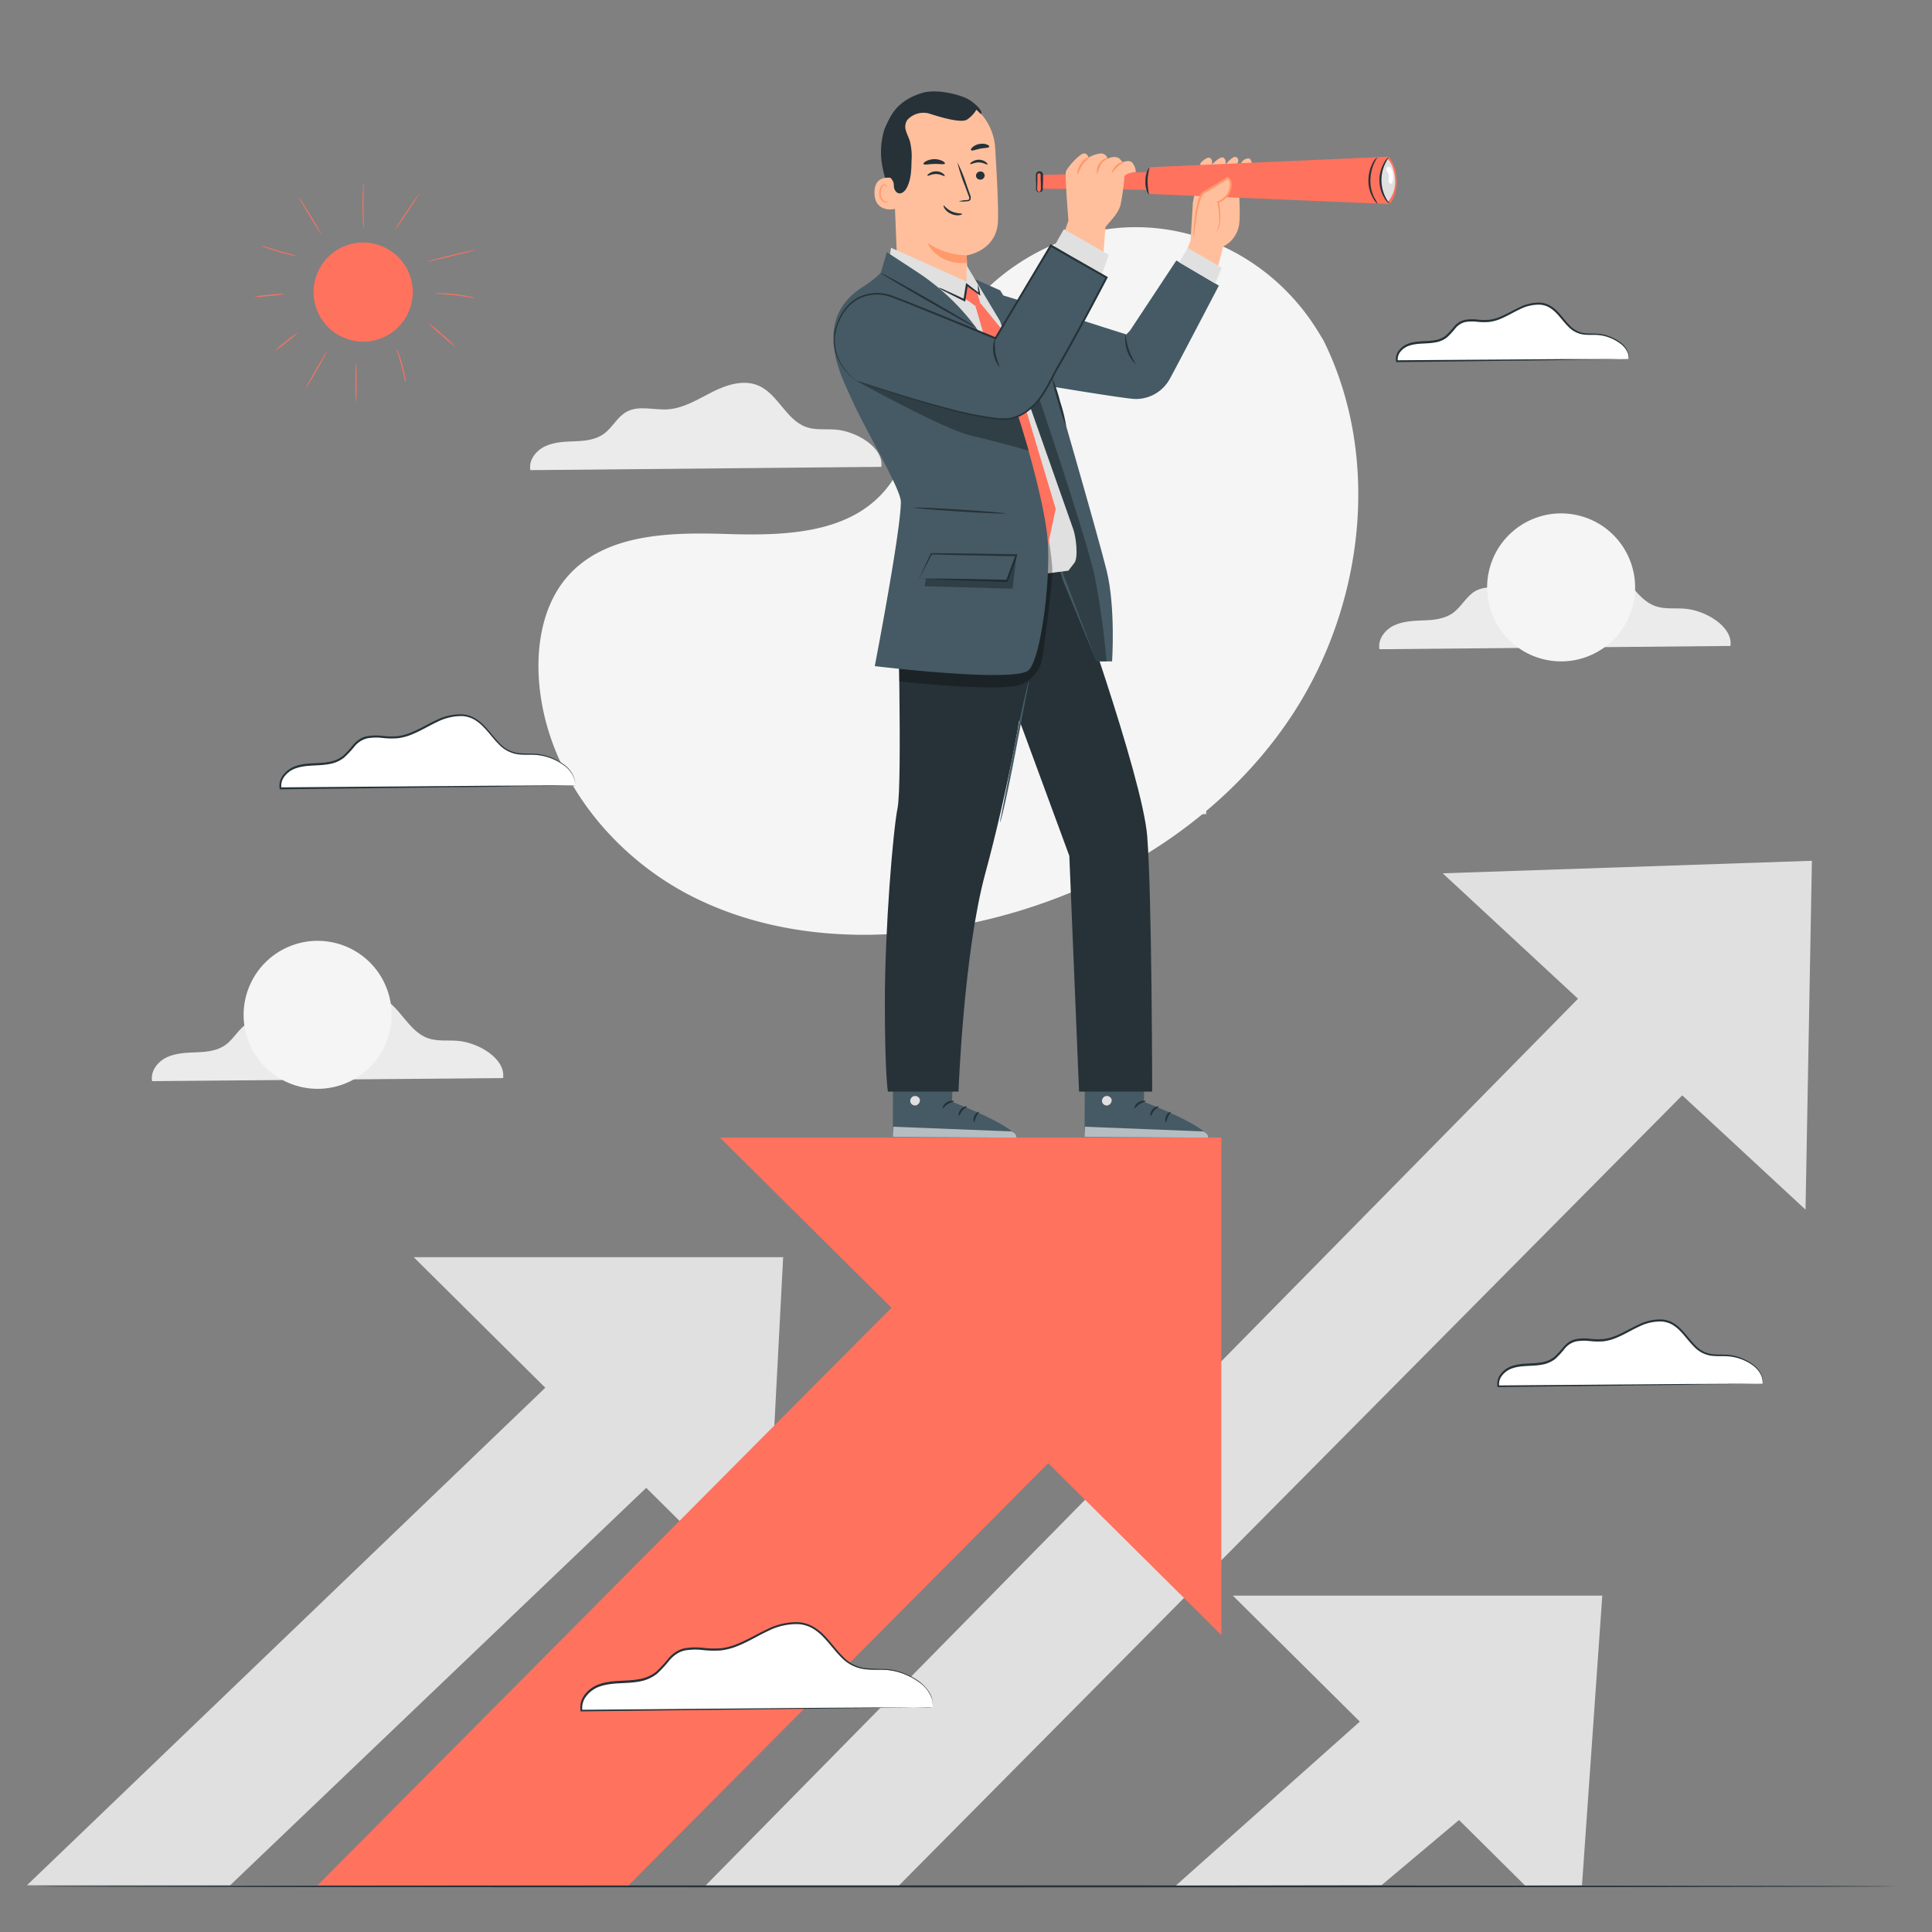 <svg xmlns="http://www.w3.org/2000/svg" viewBox="0 0 500 500"><rect x="0" y="0" width="500" height="500" fill="#808080" stroke="none"/><g id="background-complete"><path d="M447.84,167.17c.69-5-6.43-9.21-11.79-9.64-2.55-.2-5.2.19-7.62-.66-5.24-1.82-7.34-8.59-12.45-10.75-3.82-1.61-8.23-.18-11.93,1.69s-7.37,4.21-11.51,4.48c-3.6.23-7.52-1.11-10.67.65-2.35,1.31-3.58,4-5.74,5.61s-4.88,1.9-7.51,2-5.34.17-7.74,1.26-4.37,3.63-3.87,6.21Z" style="fill:#ebebeb"></path><path d="M228.08,120.82c.7-5-6.43-9.2-11.78-9.64-2.55-.2-5.21.19-7.62-.65-5.25-1.83-7.34-8.6-12.45-10.76-3.83-1.61-8.23-.18-11.93,1.69s-7.37,4.21-11.52,4.48c-3.6.23-7.51-1.11-10.66.65-2.35,1.31-3.58,4-5.74,5.61s-4.88,1.9-7.51,2-5.35.17-7.74,1.27-4.37,3.62-3.87,6.2Z" style="fill:#ebebeb"></path><path d="M130.2,279c.69-5.05-6.43-9.21-11.79-9.64-2.55-.2-5.21.19-7.62-.66-5.24-1.82-7.34-8.59-12.45-10.75-3.83-1.61-8.23-.18-11.93,1.69S79,263.8,74.9,264.06c-3.61.24-7.52-1.1-10.67.66-2.35,1.31-3.58,4-5.74,5.61s-4.88,1.9-7.51,2-5.35.17-7.74,1.26-4.37,3.63-3.87,6.21Z" style="fill:#ebebeb"></path><path d="M312.16,210.7c.43-3.09-3.93-5.63-7.2-5.89-1.56-.13-3.18.11-4.66-.4-3.2-1.12-4.48-5.26-7.61-6.58-2.33-1-5-.1-7.29,1s-4.5,2.57-7,2.73c-2.2.14-4.59-.67-6.52.4-1.43.8-2.18,2.46-3.51,3.43a8.33,8.33,0,0,1-4.58,1.25,12.74,12.74,0,0,0-4.73.77,3.73,3.73,0,0,0-2.37,3.79Z" style="fill:#ebebeb"></path></g><g id="background-simple"><path d="M342.51,88.08,341.24,86C330.49,68.27,311.07,57.6,290.59,58.9A53,53,0,0,0,282.75,60a58.29,58.29,0,0,0-41.54,36.1c-4,10.61-5.06,22.82-12.55,31.24-9.76,11-26.32,11.3-40.88,10.85s-31.13-.07-40.84,10.93c-6.08,6.89-8,16.68-7.52,25.91,1.3,24.42,18.32,46.26,40,57.12s47.13,11.83,70.82,7c33.19-6.69,64.75-25.06,83.72-53.43S357.69,118.7,342.51,88.08Z" style="fill:#f5f5f5"></path><circle cx="404.03" cy="152.03" r="19.15" transform="translate(163.93 510.78) rotate(-76.83)" style="fill:#f5f5f5"></circle><circle cx="82.2" cy="262.64" r="19.15" transform="translate(-95.28 52.31) rotate(-22.78)" style="fill:#f5f5f5"></circle></g><g id="Floor"><path d="M490.78,488.19c0,.14-107.76.26-240.68.26s-240.7-.12-240.7-.26,107.75-.26,240.7-.26S490.78,488.05,490.78,488.19Z" style="fill:#263238"></path></g><g id="Arrows"><polygon points="319.06 412.95 394.66 487.95 409.42 487.91 414.67 412.95 319.06 412.95" style="fill:#e0e0e0"></polygon><polygon points="380.53 420.05 304.35 487.95 357.56 487.87 402.41 450.15 380.53 420.05" style="fill:#e0e0e0"></polygon><polygon points="373.37 226.01 467.27 313.06 468.92 222.77 373.37 226.01" style="fill:#e0e0e0"></polygon><polygon points="436.63 229.77 182.66 487.91 232.7 487.91 459.52 259.11 436.63 229.77" style="fill:#e0e0e0"></polygon><polygon points="107.07 325.36 197.97 415.54 202.68 325.36 107.07 325.36" style="fill:#e0e0e0"></polygon><polygon points="170.17 331.26 6.97 487.91 59.56 487.91 192.05 361.36 170.17 331.26" style="fill:#e0e0e0"></polygon><polygon points="186.32 294.4 316.08 423.14 316.08 294.4 186.32 294.4" style="fill:#FF725E"></polygon><path d="M271.94,297.3C269,299.65,82.2,487.91,82.2,487.91h80.48L309.53,340.19Z" style="fill:#FF725E"></path></g><g id="Sun"><circle cx="93.99" cy="75.6" r="12.83" transform="translate(-21.67 41.35) rotate(-22.32)" style="fill:#FF725E"></circle><path d="M92.16,104.29A49.27,49.27,0,0,1,92,99a49.27,49.27,0,0,1,.14-5.29c.07,0,.13,2.37.13,5.29S92.23,104.29,92.16,104.29Z" style="fill:#FF725E"></path><path d="M84.76,90.72c.07,0-1.14,2.25-2.69,4.94s-2.87,4.84-2.93,4.8,1.14-2.24,2.69-4.94S84.7,90.68,84.76,90.72Z" style="fill:#FF725E"></path><path d="M77.17,86a29.13,29.13,0,0,1-3,2.55A28.92,28.92,0,0,1,71,90.89a30,30,0,0,1,3-2.55A29.42,29.42,0,0,1,77.17,86Z" style="fill:#FF725E"></path><path d="M105,99.08a8.36,8.36,0,0,1-.34-1.3c-.18-.81-.44-1.93-.77-3.15s-.66-2.31-.91-3.1a8.83,8.83,0,0,1-.36-1.3,5.62,5.62,0,0,1,.54,1.24,32,32,0,0,1,1,3.09c.33,1.23.56,2.36.7,3.18A5.41,5.41,0,0,1,105,99.08Z" style="fill:#FF725E"></path><path d="M118,89.84a43.23,43.23,0,0,1-3.79-3.14,45,45,0,0,1-3.62-3.33,42,42,0,0,1,3.79,3.13A46.15,46.15,0,0,1,118,89.84Z" style="fill:#FF725E"></path><path d="M123,77.15a11.76,11.76,0,0,1-1.54-.22c-1-.16-2.27-.37-3.73-.53s-2.78-.27-3.75-.33a9.58,9.58,0,0,1-1.55-.14,7.88,7.88,0,0,1,1.56-.05,37.06,37.06,0,0,1,3.77.25,37.71,37.71,0,0,1,3.73.61A6.62,6.62,0,0,1,123,77.15Z" style="fill:#FF725E"></path><path d="M123,64.67c0,.07-2.76.81-6.2,1.65s-6.26,1.46-6.27,1.38,2.76-.81,6.2-1.65S123,64.59,123,64.67Z" style="fill:#FF725E"></path><path d="M108.48,50.12c.06,0-1.27,2.16-3,4.74s-3.13,4.63-3.19,4.59a51.91,51.91,0,0,1,3-4.74C107,52.14,108.42,50.08,108.48,50.12Z" style="fill:#FF725E"></path><path d="M94.09,47.08a13.3,13.3,0,0,1,0,1.77c0,1.08,0,2.58,0,4.24s0,3.16.05,4.25a13.09,13.09,0,0,1,0,1.76,10.16,10.16,0,0,1-.18-1.76c-.06-1.08-.12-2.59-.12-4.25s0-3.16.11-4.25A10.16,10.16,0,0,1,94.09,47.08Z" style="fill:#FF725E"></path><path d="M83.19,60.66a54.79,54.79,0,0,1-3-4.68c-1.61-2.63-2.85-4.79-2.79-4.83s1.42,2.06,3,4.69S83.25,60.62,83.19,60.66Z" style="fill:#FF725E"></path><path d="M76.68,66.19A6.19,6.19,0,0,1,75.31,66c-.83-.18-2-.46-3.22-.83s-2.37-.75-3.16-1.06a5.74,5.74,0,0,1-1.27-.56,8.2,8.2,0,0,1,1.33.38c.81.26,1.93.62,3.17,1s2.38.68,3.2.9A7.32,7.32,0,0,1,76.68,66.19Z" style="fill:#FF725E"></path><path d="M73.83,76.05a30.5,30.5,0,0,1-4.09.53,30.1,30.1,0,0,1-4.12.26,32.58,32.58,0,0,1,4.09-.53A32.15,32.15,0,0,1,73.83,76.05Z" style="fill:#FF725E"></path></g><g id="Clouds"><path d="M456.14,358.1c.53-3.8-4.84-6.93-8.87-7.26-1.92-.15-3.92.14-5.74-.49-3.95-1.38-5.52-6.48-9.37-8.1-2.88-1.21-6.2-.13-9,1.27s-5.55,3.17-8.66,3.37c-2.71.18-5.66-.83-8,.5-1.77,1-2.7,3-4.33,4.22a10.19,10.19,0,0,1-5.65,1.53,15.9,15.9,0,0,0-5.83,1c-1.8.82-3.29,2.73-2.91,4.67Z" style="fill:#fff"></path><path d="M456.14,358.1l-.33,0-1,0-3.9.07-14.48.22-48.67.59h-.22l0-.21a4.08,4.08,0,0,1,.9-3.24,6,6,0,0,1,2.84-2c2.56-.87,5.21-.5,7.63-.95a7.25,7.25,0,0,0,3.31-1.38,24.44,24.44,0,0,0,2.48-2.68,7.25,7.25,0,0,1,1.41-1.24,5.23,5.23,0,0,1,1.75-.72,12.25,12.25,0,0,1,3.62-.09,18,18,0,0,0,3.43.08,11.85,11.85,0,0,0,3.22-.84c2.06-.83,3.92-2,5.88-2.88a12.74,12.74,0,0,1,6.08-1.36,7,7,0,0,1,2.88.87,10.21,10.21,0,0,1,2.24,1.81c1.3,1.36,2.32,2.82,3.51,4a7.13,7.13,0,0,0,4.06,2.25c1.48.24,2.93.11,4.29.21a12.79,12.79,0,0,1,6.46,2.42,6.55,6.55,0,0,1,2.6,3.47,3.78,3.78,0,0,1,.05,1.53,5.59,5.59,0,0,0-.15-1.5,6.58,6.58,0,0,0-2.62-3.34A12.74,12.74,0,0,0,447,351c-1.33-.08-2.78.06-4.32-.17a7.53,7.53,0,0,1-4.27-2.32c-1.23-1.21-2.26-2.67-3.54-4a9.78,9.78,0,0,0-2.15-1.73A6.66,6.66,0,0,0,430,342a12.29,12.29,0,0,0-5.86,1.35c-1.92.87-3.78,2.05-5.89,2.9a12.09,12.09,0,0,1-3.35.89,18.79,18.79,0,0,1-3.52-.08,12.19,12.19,0,0,0-3.47.09,5.31,5.31,0,0,0-2.9,1.81,23.77,23.77,0,0,1-2.52,2.74,7.77,7.77,0,0,1-3.55,1.49c-2.53.46-5.15.1-7.55.93a5.54,5.54,0,0,0-2.6,1.81,3.57,3.57,0,0,0-.8,2.83l-.26-.21,48.5-.37,14.54-.07h5A2.45,2.45,0,0,1,456.14,358.1Z" style="fill:#263238"></path><path d="M241.3,441.8c.69-5.05-6.43-9.21-11.79-9.64-2.55-.2-5.2.19-7.62-.66-5.24-1.82-7.34-8.59-12.45-10.75-3.83-1.61-8.23-.18-11.93,1.69s-7.37,4.21-11.51,4.47c-3.61.24-7.52-1.1-10.67.66-2.35,1.31-3.58,4-5.74,5.61s-4.88,1.9-7.51,2-5.35.17-7.74,1.26-4.37,3.63-3.87,6.21Z" style="fill:#fff"></path><path d="M241.3,441.8l-.45,0-1.33,0-5.19.09-19.25.27-64.61.74h-.22l0-.21a5.38,5.38,0,0,1,1.17-4.24,8,8,0,0,1,3.74-2.61c3.38-1.15,6.89-.66,10.12-1.26a9.66,9.66,0,0,0,4.44-1.85,31.22,31.22,0,0,0,3.3-3.57,9.12,9.12,0,0,1,1.86-1.64,7.25,7.25,0,0,1,2.29-.94,16.71,16.71,0,0,1,4.78-.12,24.32,24.32,0,0,0,4.58.11,15.7,15.7,0,0,0,4.29-1.13c2.75-1.1,5.22-2.64,7.81-3.83a16.91,16.91,0,0,1,8-1.79,9,9,0,0,1,3.8,1.14,13.09,13.09,0,0,1,3,2.39c1.72,1.79,3.08,3.74,4.67,5.32a9.6,9.6,0,0,0,5.42,3,57.08,57.08,0,0,0,5.71.27,16,16,0,0,1,4.88,1.16,17.32,17.32,0,0,1,3.69,2,11.14,11.14,0,0,1,2.38,2.38,6.48,6.48,0,0,1,1.07,2.22,4.6,4.6,0,0,1,.13,1.51c0,.35,0,.51,0,.51s0-.19,0-.53a5.07,5.07,0,0,0-.18-1.47,8.73,8.73,0,0,0-3.47-4.45,17.24,17.24,0,0,0-3.66-2,16,16,0,0,0-4.81-1.1c-1.77-.11-3.7.08-5.74-.23A10,10,0,0,1,217.8,429c-1.63-1.6-3-3.55-4.69-5.3a12.94,12.94,0,0,0-2.88-2.31,8.7,8.7,0,0,0-3.63-1.07,16.34,16.34,0,0,0-7.82,1.78c-2.55,1.17-5,2.73-7.82,3.86a16.37,16.37,0,0,1-4.42,1.17,26,26,0,0,1-4.67-.1,16,16,0,0,0-4.63.11,6.8,6.8,0,0,0-2.12.88,9,9,0,0,0-1.77,1.55,31.46,31.46,0,0,1-3.35,3.63,10.22,10.22,0,0,1-4.66,2c-3.35.61-6.83.14-10.05,1.24a7.36,7.36,0,0,0-3.49,2.44,4.86,4.86,0,0,0-1.08,3.82l-.26-.21,64.45-.53,19.3-.11h6.61A4.57,4.57,0,0,1,241.3,441.8Z" style="fill:#263238"></path><path d="M148.82,203.31c.58-4.24-5.4-7.72-9.89-8.09-2.15-.17-4.37.16-6.4-.55-4.4-1.53-6.16-7.21-10.45-9-3.21-1.35-6.91-.14-10,1.42s-6.18,3.54-9.66,3.76c-3,.19-6.3-.93-9,.55-2,1.1-3,3.37-4.82,4.71s-4.1,1.59-6.3,1.71-4.49.14-6.5,1.06-3.67,3-3.25,5.21Z" style="fill:#fff"></path><path d="M148.82,203.31l-.37,0-1.12,0-4.35.08-16.15.24-54.25.64h-.21l0-.21a4.53,4.53,0,0,1,1-3.59,6.77,6.77,0,0,1,3.15-2.21c2.85-1,5.8-.55,8.51-1.06a7.93,7.93,0,0,0,3.7-1.54,25.47,25.47,0,0,0,2.76-3A8,8,0,0,1,93,191.34a5.94,5.94,0,0,1,1.93-.8,14.38,14.38,0,0,1,4-.1,20.57,20.57,0,0,0,3.83.1,13.47,13.47,0,0,0,3.6-.95c2.3-.92,4.37-2.22,6.55-3.21a14.11,14.11,0,0,1,6.76-1.51,7.69,7.69,0,0,1,3.21,1,11.24,11.24,0,0,1,2.49,2c1.45,1.51,2.58,3.14,3.91,4.46a8,8,0,0,0,4.54,2.52c1.66.26,3.28.12,4.79.23a14.2,14.2,0,0,1,7.2,2.69,7.28,7.28,0,0,1,2.89,3.86,3.66,3.66,0,0,1,.11,1.28c0,.29,0,.42,0,.42s0-.16,0-.44a4.35,4.35,0,0,0-.16-1.23,7.31,7.31,0,0,0-2.91-3.73,14.19,14.19,0,0,0-7.1-2.56c-1.48-.09-3.1.07-4.82-.19a8.43,8.43,0,0,1-4.75-2.59c-1.36-1.34-2.51-3-3.94-4.44a10.54,10.54,0,0,0-2.41-1.93,7.32,7.32,0,0,0-3-.9,13.81,13.81,0,0,0-6.54,1.5c-2.14,1-4.22,2.29-6.56,3.24a13.77,13.77,0,0,1-3.73,1,20.53,20.53,0,0,1-3.92-.08,13.61,13.61,0,0,0-3.88.09,6,6,0,0,0-3.24,2A26.57,26.57,0,0,1,89,196.11a8.45,8.45,0,0,1-3.94,1.65c-2.82.52-5.74.12-8.42,1.05a6.18,6.18,0,0,0-2.92,2,4,4,0,0,0-.89,3.17l-.26-.21,54.07-.42,16.21-.09h6Z" style="fill:#263238"></path><path d="M421.44,92.92c.45-3.33-4.25-6.07-7.78-6.36-1.69-.13-3.43.12-5-.43-3.46-1.21-4.84-5.68-8.21-7.1-2.53-1.06-5.43-.12-7.88,1.12s-4.86,2.78-7.59,2.95c-2.38.15-5-.73-7,.43-1.55.87-2.36,2.65-3.79,3.71a9.07,9.07,0,0,1-4.95,1.34,14,14,0,0,0-5.11.83c-1.58.73-2.88,2.39-2.55,4.1Z" style="fill:#fff"></path><path d="M421.44,92.92l-.29,0-.88,0-3.41.07-12.69.2-42.66.53h-.22l0-.21a3.61,3.61,0,0,1,.79-2.87,5.37,5.37,0,0,1,2.51-1.75c2.25-.77,4.57-.44,6.69-.84a6.11,6.11,0,0,0,2.89-1.2,20.34,20.34,0,0,0,2.16-2.35,5.15,5.15,0,0,1,2.79-1.72,11,11,0,0,1,3.18-.08,16,16,0,0,0,3,.07,10.46,10.46,0,0,0,2.82-.73c1.8-.72,3.43-1.74,5.15-2.52a11,11,0,0,1,5.34-1.19,6,6,0,0,1,2.54.76,8.81,8.81,0,0,1,2,1.59c1.13,1.19,2,2.48,3.07,3.51a6.31,6.31,0,0,0,3.54,2c1.3.21,2.57.09,3.76.18a11.21,11.21,0,0,1,5.67,2.13,5.63,5.63,0,0,1,2.27,3,3.31,3.31,0,0,1,.05,1.34,6,6,0,0,0-.15-1.31A5.69,5.69,0,0,0,419,88.69a11.14,11.14,0,0,0-5.57-2c-1.16-.07-2.43.06-3.79-.14a6.64,6.64,0,0,1-3.75-2c-1.08-1.06-2-2.35-3.1-3.5a8.66,8.66,0,0,0-1.89-1.51,5.62,5.62,0,0,0-2.36-.69A10.76,10.76,0,0,0,393.42,80c-1.68.77-3.31,1.8-5.16,2.55a10.81,10.81,0,0,1-2.94.78,16.87,16.87,0,0,1-3.1-.06,10.58,10.58,0,0,0-3,.07,4.6,4.6,0,0,0-2.52,1.58,21.47,21.47,0,0,1-2.22,2.4,6.66,6.66,0,0,1-3.12,1.31c-2.22.41-4.52.1-6.61.82A4.88,4.88,0,0,0,362.45,91a3.12,3.12,0,0,0-.69,2.45l-.26-.21L404,92.94l12.75,0h4.38Z" style="fill:#263238"></path></g><g id="Character"><path d="M247.09,268.69l-.72,16.44s16.47,6.26,16.64,9.31l-31.94-.25.07-25.67Z" style="fill:#455a64"></path><path d="M236.51,283.67a1.31,1.31,0,0,0-.92,1.48,1.25,1.25,0,0,0,1.46.92,1.37,1.37,0,0,0,1-1.57,1.3,1.3,0,0,0-1.62-.79" style="fill:#e0e0e0"></path><g style="opacity:0.6"><path d="M231.07,294.19l.11-2.59,30.58,1.21s1.42.63,1.25,1.63Z" style="fill:#fff"></path></g><path d="M246.89,285c0,.16-.79.23-1.56.72s-1.18,1.15-1.33,1.09.1-1,1-1.55S246.92,284.83,246.89,285Z" style="fill:#263238"></path><path d="M250.23,286.39c0,.15-.64.41-1.18,1.06s-.69,1.35-.85,1.35-.25-.89.43-1.7S250.23,286.24,250.23,286.39Z" style="fill:#263238"></path><path d="M252.1,290.41c-.14,0-.35-.75.05-1.6s1.14-1.18,1.21-1.05-.39.58-.72,1.28S252.25,290.4,252.1,290.41Z" style="fill:#263238"></path><path d="M246.64,281.21c-.07.14-.78-.08-1.67,0s-1.57.33-1.65.19.59-.68,1.63-.73S246.71,281.09,246.64,281.21Z" style="fill:#263238"></path><path d="M296.71,268.69,296,285.13s16.48,6.26,16.64,9.31l-31.94-.25.07-25.67Z" style="fill:#455a64"></path><path d="M286.13,283.67a1.32,1.32,0,0,0-.92,1.48,1.25,1.25,0,0,0,1.46.92,1.36,1.36,0,0,0,1-1.57,1.29,1.29,0,0,0-1.62-.79" style="fill:#e0e0e0"></path><g style="opacity:0.6"><path d="M280.69,294.19l.11-2.59,30.58,1.21s1.42.63,1.25,1.63Z" style="fill:#fff"></path></g><path d="M296.51,285c0,.16-.79.23-1.56.72s-1.18,1.15-1.32,1.09.09-1,1-1.55S296.55,284.83,296.51,285Z" style="fill:#263238"></path><path d="M299.85,286.39c0,.15-.64.41-1.18,1.06s-.69,1.35-.85,1.35-.24-.89.44-1.7S299.85,286.24,299.85,286.39Z" style="fill:#263238"></path><path d="M301.72,290.41c-.14,0-.35-.75.06-1.6s1.13-1.18,1.2-1.05-.39.58-.71,1.28S301.88,290.4,301.72,290.41Z" style="fill:#263238"></path><path d="M296.26,281.21c-.07.14-.78-.08-1.66,0s-1.57.33-1.65.19.58-.68,1.62-.73S296.34,281.09,296.26,281.21Z" style="fill:#263238"></path><path d="M231.22,52.74a57.37,57.37,0,0,1-2.81-9.4,19.82,19.82,0,0,1,.43-9.71c.15-.47,1.51-3.64,2-3.61.35,0-.45,3-.26,3.27A16.81,16.81,0,0,1,232.84,43a43.9,43.9,0,0,1-1.62,9.71" style="fill:#263238"></path><path d="M232.27,70.17l-1.19-29.71c-.56-8.19,3.1-15.54,11.31-15.87h.89a14.55,14.55,0,0,1,14.26,13.62c.45,7.14.86,15.06.74,18.89-.23,7.87-8.13,9-8.13,9s.34,5.71.4,8c0,0-.84.61-8.18.87S232.27,70.17,232.27,70.17Z" style="fill:#ffbf9d"></path><path d="M250.15,66.07A19,19,0,0,1,240,62.86s2.4,5.77,10.27,5.2Z" style="fill:#ff9a6c"></path><path d="M254.83,45.37a1.12,1.12,0,0,1-1.1,1.12,1.09,1.09,0,0,1-1.15-1,1.13,1.13,0,0,1,1.11-1.11A1.07,1.07,0,0,1,254.83,45.37Z" style="fill:#263238"></path><path d="M255.55,42.56c-.14.15-1-.5-2.2-.52s-2.1.57-2.23.42.08-.32.47-.6a3.1,3.1,0,0,1,1.8-.52,3,3,0,0,1,1.74.6C255.5,42.23,255.62,42.5,255.55,42.56Z" style="fill:#263238"></path><path d="M244.48,45.56c-.14.14-1-.5-2.19-.52s-2.11.57-2.24.42.08-.33.48-.6a3,3,0,0,1,1.79-.52,2.93,2.93,0,0,1,1.75.59C244.43,45.23,244.55,45.49,244.48,45.56Z" style="fill:#263238"></path><path d="M248.17,52.1a7.63,7.63,0,0,1,2-.32c.31,0,.6-.08.66-.29a1.56,1.56,0,0,0-.19-.92l-.87-2.37a41.91,41.91,0,0,1-2-6.2,40.33,40.33,0,0,1,2.44,6l.84,2.38a1.75,1.75,0,0,1,.13,1.21.76.76,0,0,1-.51.45,2.69,2.69,0,0,1-.53.06A7.53,7.53,0,0,1,248.17,52.1Z" style="fill:#263238"></path><path d="M244.54,42.33c-.15.32-1.34.06-2.77.1s-2.61.33-2.77,0c-.07-.14.16-.43.65-.71a4.79,4.79,0,0,1,4.22-.08C244.37,41.9,244.61,42.18,244.54,42.33Z" style="fill:#263238"></path><path d="M256,38c-.18.32-1.19.25-2.33.48s-2.07.64-2.35.41c-.13-.12,0-.42.33-.76a3.65,3.65,0,0,1,1.8-.86,3.74,3.74,0,0,1,2,.14C255.91,37.63,256.1,37.88,256,38Z" style="fill:#263238"></path><path d="M231.62,46.25c-.14-.06-5.39-1.69-5.31,3.69s5.47,4.2,5.48,4.05S231.62,46.25,231.62,46.25Z" style="fill:#ffbf9d"></path><path d="M230,52s-.1.07-.26.14a.9.9,0,0,1-.7,0,2.33,2.33,0,0,1-1.1-2.07,3.1,3.1,0,0,1,.24-1.35,1.11,1.11,0,0,1,.7-.73.47.47,0,0,1,.55.25c.08.15,0,.26.08.27s.11-.09.06-.32a.61.61,0,0,0-.21-.33.71.71,0,0,0-.52-.13,1.29,1.29,0,0,0-1,.85,3.19,3.19,0,0,0-.31,1.51,2.42,2.42,0,0,0,1.41,2.3,1,1,0,0,0,.85-.15C230,52.12,230,52,230,52Z" style="fill:#ff9a6c"></path><path d="M253.85,29.51c.86-.51-1.82-3.27-4-4.19-3.27-1.39-8.24-2.18-11.2-1.27-3.57,1.11-6.52,3-8.25,6.28a21.28,21.28,0,0,0-2.12,10.87,6.48,6.48,0,0,0,.83,3.28c.78,1.17,2.24,1.89,2.22,3.53a2.26,2.26,0,0,0,.6,1.63c1,1,2.19,0,2.72-1,1.14-2.13,1.21-4.66,1.26-7.08a15.91,15.91,0,0,0-.46-5.11c-.29-.89-.73-1.73-1-2.64a3.22,3.22,0,0,1,.31-2.7,3.37,3.37,0,0,1,.43-.45,5.63,5.63,0,0,1,5.55-1.19c3.06,1,8.28,2.48,9.61,1.42a8.19,8.19,0,0,0,2.35-2.5Z" style="fill:#263238"></path><path d="M249,55.37c0,.09-.27.27-.81.33a3.86,3.86,0,0,1-2.07-.37A3.81,3.81,0,0,1,244.48,54c-.29-.46-.34-.8-.26-.84s.83,1,2.15,1.58S248.91,55.17,249,55.37Z" style="fill:#263238"></path><path d="M324,42.26s-.21-1.26-.83-1.26a2.2,2.2,0,0,0-2,1.26C320.74,43.18,324,42.26,324,42.26Z" style="fill:#ffbf9d"></path><path d="M308.1,62.31l.62-9.93,2-10.23s1.56-1.66,2.39-1.28.52,1.76.52,1.76,2.18-2.36,3-1.82.52,1.82.52,1.82,2-2.62,2.91-1.9,0,1.9,0,1.9,1.23,11.45.61,15.55a7.58,7.58,0,0,1-4.11,5.61l-1.65,6.44-8.13-4.42Z" style="fill:#ffbf9d"></path><polygon points="313.07 49.31 268.93 48.82 268.93 45.29 313.07 44.05 313.07 49.31" style="fill:#FF725E"></polygon><path d="M359.68,52.81l-62.37-2.63a10.47,10.47,0,0,1,0-6.89l62-2.74C362.1,43.52,362.13,49.76,359.68,52.81Z" style="fill:#FF725E"></path><path d="M359.08,41.12s-1.88,1.76-1.81,5.59,2,5.44,2,5.44a8.19,8.19,0,0,0,1.75-6C360.69,42.4,359.08,41.12,359.08,41.12Z" style="fill:#e0e0e0"></path><path d="M356.58,52.81a4.44,4.44,0,0,1-1.21-1.51,8.78,8.78,0,0,1-1.23-4.53,10,10,0,0,1,1.09-4.55,3.81,3.81,0,0,1,1.22-1.52c.07,0-.41.62-.89,1.68a11.48,11.48,0,0,0-.9,4.4,9.68,9.68,0,0,0,1,4.35A16.53,16.53,0,0,1,356.58,52.81Z" style="fill:#263238"></path><path d="M359.36,40.69c.07.06-.39.64-.89,1.7a9.81,9.81,0,0,0,.17,8.77,4.77,4.77,0,0,0,1.11,1.5s-.21,0-.5-.21a3.65,3.65,0,0,1-.93-1.11,9,9,0,0,1-.17-9.12A4.16,4.16,0,0,1,359.36,40.69Z" style="fill:#263238"></path><path d="M360.17,43.89a1.51,1.51,0,0,0-.33-.54.64.64,0,0,0-.58-.2.6.6,0,0,0-.44.43.9.9,0,0,0,.07.62c.23.45.6.87.58,1.32s-.12.9-.09,1.35a.93.93,0,0,0,.15.46.45.45,0,0,0,.42.21c.27,0,.4-.34.46-.6A5.06,5.06,0,0,0,360.17,43.89Z" style="fill:#fff"></path><path d="M297.3,50.4a5.93,5.93,0,0,1-.85-3.58,5.92,5.92,0,0,1,1-3.55c.15.06-.43,1.59-.45,3.56S297.45,50.35,297.3,50.4Z" style="fill:#263238"></path><path d="M268.84,49.66h0a.67.67,0,0,1-.67-.67V45.25a.67.67,0,0,1,.67-.67h0a.68.68,0,0,1,.68.67V49A.68.68,0,0,1,268.84,49.66Z" style="fill:#FF725E"></path><path d="M268.84,49.66s.18,0,.36-.23a.57.57,0,0,0,.17-.4c0-.23,0-.46,0-.7,0-.6,0-1.22-.05-1.86,0-.36,0-.72,0-1.1a.43.43,0,0,0-.42-.53.44.44,0,0,0-.42.53c0,.38,0,.74,0,1.1q0,1-.06,1.86l0,.7a.56.56,0,0,0,.16.4c.18.18.37.19.36.23s-.19.11-.49-.07a.75.75,0,0,1-.32-.53c0-.24,0-.48,0-.73,0-.6,0-1.22-.05-1.86,0-.36,0-.72,0-1.1a1,1,0,0,1,.21-.71.94.94,0,0,1,.72-.34,1,1,0,0,1,.73.34,1,1,0,0,1,.2.71c0,.38,0,.74,0,1.1q0,1-.06,1.86c0,.25,0,.49,0,.73a.79.79,0,0,1-.33.53C269,49.77,268.83,49.68,268.84,49.66Z" style="fill:#263238"></path><path d="M276.51,57.06s-.94-11.59-.66-12.61,3.47-4.6,4.59-4.72,1.24,1.12,1.24,1.12a7,7,0,0,1,3.11-1.13,1.7,1.7,0,0,1,1.84,1.39,3.35,3.35,0,0,1,2.47-.39c.66.12,1.42,1.28,1.42,1.28s1.63-.7,2.41,0a3.85,3.85,0,0,1,1,2.56,4.93,4.93,0,0,0-2.9.92A61.73,61.73,0,0,1,290,53c-.62,2.48-3.08,4.54-3.91,5.82l-.65,8.57L274.9,61.83Z" style="fill:#ffbf9d"></path><path d="M278.88,45.32a3.92,3.92,0,0,1,.87-3,3.88,3.88,0,0,1,2.53-1.85,17.65,17.65,0,0,0-2.1,2.15A19.37,19.37,0,0,0,278.88,45.32Z" style="fill:#ff9a6c"></path><path d="M284,45.12a3.06,3.06,0,0,1,.44-2.75A3.14,3.14,0,0,1,286,41.05c.5-.17.83-.13.84-.07s-1.22.4-1.95,1.67A12.8,12.8,0,0,0,284,45.12Z" style="fill:#ff9a6c"></path><path d="M287.82,44.74c-.14,0,.09-1.13,1.08-2s2.09-1,2.1-.88-.89.47-1.75,1.27S288,44.79,287.82,44.74Z" style="fill:#ff9a6c"></path><path d="M314.8,59.91c1.76-2.07.42-7.64.42-7.64A5,5,0,0,0,318.33,49c.62-2.49-.62-2.91-.62-2.91-.42.21-4.26,2.7-6.23,3.74s-2.59,11.6-2.59,11.6" style="fill:#ffbf9d"></path><path d="M308.89,61.39a6.26,6.26,0,0,1,0-1.39c.05-.89.14-2.17.33-3.76a22.59,22.59,0,0,1,1.24-5.49,4.23,4.23,0,0,1,.42-.74,1.91,1.91,0,0,1,.71-.57c.48-.26,1-.54,1.45-.83l3-1.85c.52-.32,1-.63,1.54-.94l.1-.06.1.05a1.57,1.57,0,0,1,.83,1,3,3,0,0,1,.13,1.14,5,5,0,0,1-3.46,4.56l.14-.26a15.55,15.55,0,0,1,.28,5.74,4.83,4.83,0,0,1-.54,1.52,1.9,1.9,0,0,1-.37.43,2.27,2.27,0,0,1,.25-.5,5.23,5.23,0,0,0,.42-1.49,16.7,16.7,0,0,0-.46-5.59l-.05-.19.19-.07a5,5,0,0,0,2.61-2.3,4.7,4.7,0,0,0,.48-1.87,1.63,1.63,0,0,0-.62-1.6l.2,0c-.47.27-1,.61-1.49.92-1,.64-2,1.26-3,1.85-.49.29-1,.57-1.47.83a1.39,1.39,0,0,0-.56.43,2.68,2.68,0,0,0-.37.64,23.1,23.1,0,0,0-1.31,5.34c-.24,1.57-.39,2.85-.5,3.73A7.31,7.31,0,0,1,308.89,61.39Z" style="fill:#ff9a6c"></path><path d="M232.3,152.59s1.23,50.33,0,56.47S229,240.57,229,259.39s.79,23.11.79,23.11h18.27S249.36,246.72,255,226c5.24-19.23,11.27-48.47,11.27-61.15V147.68H233.94Z" style="fill:#263238"></path><path d="M276.5,147.68s19.17,53.2,20.4,68.75,1.28,66.07,1.28,66.07H279.26l-2.52-61-14.56-39.54V147.68Z" style="fill:#263238"></path><path d="M266.27,176.33a8.28,8.28,0,0,1-.24,1.44c-.19,1-.45,2.34-.76,3.92-.65,3.41-1.52,7.94-2.47,12.94s-1.9,9.63-2.63,12.92c-.37,1.65-.69,3-.93,3.89a7.61,7.61,0,0,1-.43,1.41,8.15,8.15,0,0,1,.24-1.45c.19-1,.45-2.34.75-3.92.66-3.41,1.52-7.94,2.48-12.95s1.9-9.62,2.63-12.91c.37-1.65.69-3,.93-3.89A7,7,0,0,1,266.27,176.33Z" style="fill:#455a64"></path><path d="M283.76,171.17h4.05s.93-14-1.41-23.49S272.1,97,272.1,97L258.86,75.16,251.76,72l23.32,78.19Z" style="fill:#455a64"></path><path d="M269,103.24s12.26,36.33,14.29,45.85a213.39,213.39,0,0,1,3.08,22.08h-2.62l-9.63-25.36s-10-40.32-9.57-40.22S269,103.24,269,103.24Z" style="opacity:0.3"></path><path d="M229.5,71.12l1.1-7,19.56,8.78V68.67l8.64,14.42,19,54c.61,1.67,1.35,7.21.24,8.6l-1.55,2-20.6,2.67L236.36,79.81Z" style="fill:#e0e0e0"></path><path d="M232.74,176.33s26.16,2.93,31.52.8a9.09,9.09,0,0,0,5.62-7.61s2.62-18.57,2.44-22.67a81.24,81.24,0,0,0-1.7-11.27l-37.93,37.47Z" style="opacity:0.3"></path><path d="M252.44,79.19s8.94,30.44,8.87,30.66S271.22,141,271.22,141l2-9.31-13.9-46.39-5.59-6.85Z" style="fill:#FF725E"></path><path d="M223.69,74c-9.17,5.59-9.64,14.26-5.56,24.2.67,1.65,2,4.48,2.88,6.4,3.94,8.39,12.13,22.08,12.13,25.28,0,7.54-6.75,42.51-6.75,42.51s36.58,4.44,39.88,1,5.84-25,4.78-34.64c-1.17-10.64-6.65-28.64-8.87-35.3-1.34-4-5.75-14-11-20.52a59.71,59.71,0,0,0-13.87-12.57l-7.79-5.1-1.6,5.4A27.65,27.65,0,0,1,223.69,74Z" style="fill:#455a64"></path><path d="M259.29,76.39c.76,0,34.19,10.92,32.25,10.12l.9-.94,12-18.16,11,6.51S304.57,94.73,302.77,98a10,10,0,0,1-8.87,5.26c-2.45,0-23.39-3.51-23.39-3.51Z" style="fill:#455a64"></path><polygon points="272.74 63.89 275.33 59.31 286.97 65.94 285.16 70.98 272.74 63.89" style="fill:#e0e0e0"></polygon><path d="M221.53,98.51S244,111,251.15,112.69s15.12,3.94,15.12,3.94l-3.21-10.22L243.53,94.54Z" style="opacity:0.3"></path><path d="M221.53,98.51c-.28-.21,33.71,11.88,40.64,9.7s9.17-9,11.65-13.27c4.53-7.73,12.56-23.11,12.56-23.11L272,63.6l-14.32,24S232.33,77.14,230,76.46s-9.54-1.62-13.06,6.81C213,92.6,221.53,98.51,221.53,98.51Z" style="fill:#455a64"></path><path d="M221.53,98.51a1.05,1.05,0,0,1-.26-.16c-.16-.12-.4-.31-.7-.57a15,15,0,0,1-2.34-2.57,12.64,12.64,0,0,1-2.24-5.1,11.33,11.33,0,0,1-.19-1.7c0-.59.06-1.2.08-1.84s.22-1.26.42-1.9a16.79,16.79,0,0,1,.72-1.93A13.19,13.19,0,0,1,219.44,79a9.82,9.82,0,0,1,4.08-2.62,11,11,0,0,1,5.23-.41,11.44,11.44,0,0,1,2.67.76l2.65,1c7.14,2.81,15.09,6.06,23.66,9.58l-.3.1,14.31-24,.13-.22.22.13,5.19,3,9.23,5.27.22.12-.12.22c-2.83,5.4-5.62,10.63-8.36,15.62-1.38,2.5-2.74,4.94-4.12,7.31s-2.44,4.8-3.88,7a16.21,16.21,0,0,1-5.39,5.38,11.27,11.27,0,0,1-3.44,1.33,15.59,15.59,0,0,1-3.55,0,87.6,87.6,0,0,1-12.5-2.56c-7.52-2-13.46-4-17.54-5.32s-6.3-2.18-6.3-2.18a1.49,1.49,0,0,1,.42.1l1.22.38,4.71,1.52c4.11,1.29,10.06,3.2,17.57,5.16a87.38,87.38,0,0,0,12.46,2.49,15.3,15.3,0,0,0,3.45,0,11.09,11.09,0,0,0,3.28-1.29,15.73,15.73,0,0,0,5.22-5.26c1.42-2.15,2.48-4.6,3.86-7s2.72-4.8,4.09-7.29c2.73-5,5.52-10.23,8.34-15.63l.11.35L277,66.79l-5.18-3,.35-.09c-5.06,8.44-9.9,16.54-14.34,24l-.11.18-.19-.08C249,84.27,241,81,233.92,78.15l-2.64-1a10.9,10.9,0,0,0-2.59-.76,10.73,10.73,0,0,0-5.06.37,9.54,9.54,0,0,0-3.95,2.51,13.09,13.09,0,0,0-2.39,3.61,16.23,16.23,0,0,0-.72,1.89c-.2.62-.28,1.26-.42,1.86s-.13,1.21-.1,1.79a11.11,11.11,0,0,0,.17,1.67,12.63,12.63,0,0,0,2.14,5.05,15.63,15.63,0,0,0,2.27,2.6c.28.27.51.46.67.59Z" style="fill:#263238"></path><polygon points="237.87 149.74 241.02 143.36 263.06 143.75 260.61 150.35 237.87 149.74" style="fill:#455a64"></polygon><path d="M237.87,149.74h1.79l4.8,0c4.07.06,9.7.14,16.16.3l-.25.17c.75-2,1.53-4.13,2.34-6.3l.11-.3.24.35c-8.88-.16-16.8-.33-22-.48l.15-.09L238.79,148c-.27.51-.49.92-.66,1.26a3.81,3.81,0,0,1-.26.45s0-.13.17-.41.35-.74.58-1.25l2.25-4.79,0-.1H241c5.24,0,13.16.14,22,.3h.37l-.13.34-.11.3-2.34,6.29-.07.17h-.18c-6.58-.19-12.32-.41-16.36-.57l-4.72-.19-1.24-.06A2.25,2.25,0,0,1,237.87,149.74Z" style="fill:#263238"></path><path d="M252.58,84.76c-.07.13-5.65-2.94-12.47-6.85s-12.28-7.18-12.21-7.3,5.65,2.94,12.47,6.85S252.66,84.64,252.58,84.76Z" style="fill:#263238"></path><path d="M260.2,132.88c0,.14-5.31-.08-11.85-.5s-11.84-.87-11.83-1,5.32.08,11.86.5S260.21,132.74,260.2,132.88Z" style="fill:#263238"></path><polygon points="305.17 67.9 307.39 64.16 316.19 69.3 314.48 73.36 305.17 67.9" style="fill:#e0e0e0"></polygon><path d="M293.84,94.19a9.08,9.08,0,0,1-2.58-7.49c.15,0,.2,1.8.92,3.87S294,94.1,293.84,94.19Z" style="fill:#263238"></path><path d="M272.31,97.76a42.39,42.39,0,0,1,2.07,6.24,40.84,40.84,0,0,1,1.57,6.39,43.3,43.3,0,0,1-2.07-6.24A40.84,40.84,0,0,1,272.31,97.76Z" style="fill:#263238"></path><path d="M258.81,95.15a7.54,7.54,0,0,1-1.29-7.67,26,26,0,0,0,.1,3.93A25.77,25.77,0,0,0,258.81,95.15Z" style="fill:#263238"></path><polygon points="239.64 149.78 239.25 151.71 262.07 152.35 263.06 143.75 260.61 150.35 239.64 149.78" style="opacity:0.3"></polygon><polygon points="249.68 77.15 249.92 77.41 252.44 79.19 253.7 78.48 252.88 75.69 250.22 73.69 249.68 77.15" style="fill:#FF725E"></polygon><path d="M253.08,73.69a11.87,11.87,0,0,1,.57,2.41l.08.43-.37-.26c-.88-.62-2-1.44-3.29-2.38l.4-.16c-.12.79-.25,1.62-.38,2.48-.09.52-.17,1-.24,1.51l-.06.35-.31-.16c-1.92-.94-3.59-1.78-4.78-2.41a10.08,10.08,0,0,1-1.87-1.09,9.5,9.5,0,0,1,2,.79c1.23.54,2.94,1.33,4.86,2.25l-.36.19.23-1.51c.14-.86.27-1.69.4-2.47l.07-.42.33.25c1.26,1,2.37,1.83,3.21,2.5l-.29.17A12.36,12.36,0,0,1,253.08,73.69Z" style="fill:#263238"></path></g></svg>
